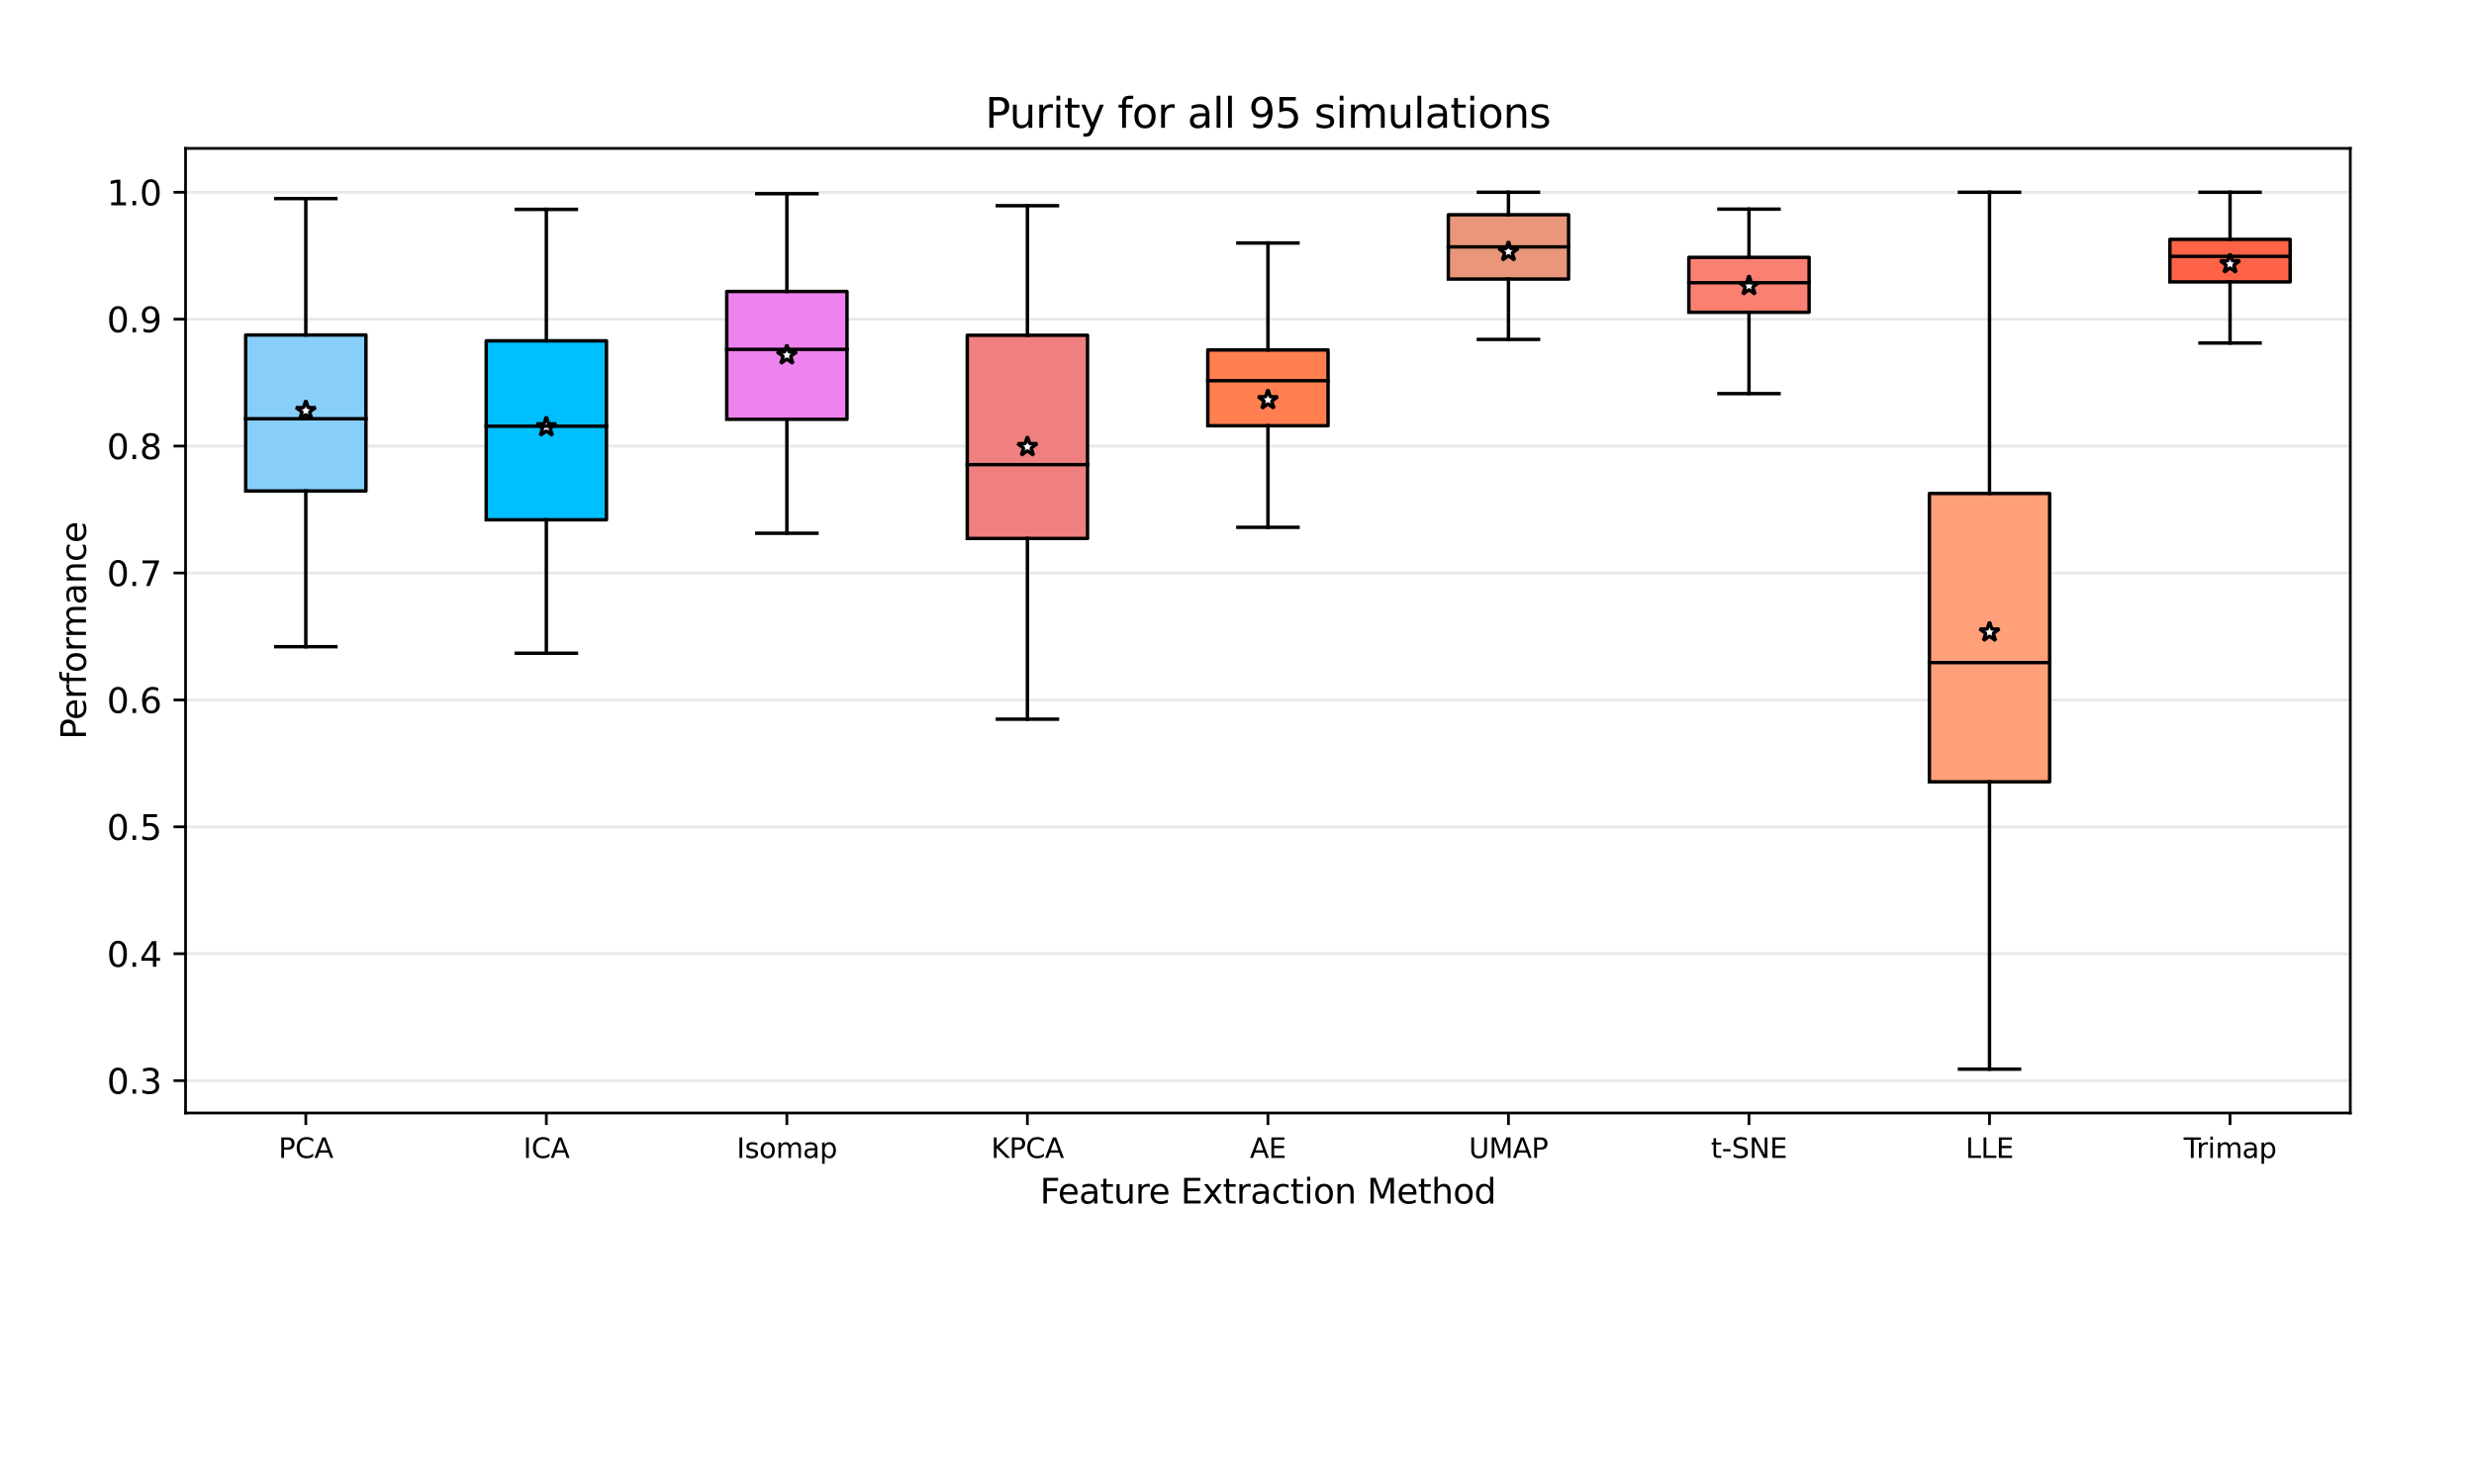<?xml version="1.0" encoding="utf-8" standalone="no"?>
<!DOCTYPE svg PUBLIC "-//W3C//DTD SVG 1.1//EN"
  "http://www.w3.org/Graphics/SVG/1.1/DTD/svg11.dtd">
<svg xmlns:xlink="http://www.w3.org/1999/xlink" width="720pt" height="432pt" viewBox="0 0 720 432" xmlns="http://www.w3.org/2000/svg" version="1.1">
 <defs>
  <style type="text/css">*{stroke-linejoin: round; stroke-linecap: butt}</style>
 </defs>
 <g id="figure_1">
  <g id="patch_1">
   <path d="M 0 432 
L 720 432 
L 720 0 
L 0 0 
z
" style="fill: #ffffff"/>
  </g>
  <g id="axes_1">
   <g id="patch_2">
    <path d="M 54 324 
L 684 324 
L 684 43.2 
L 54 43.2 
z
" style="fill: #ffffff"/>
   </g>
   <g id="matplotlib.axis_1">
    <g id="xtick_1">
     <g id="line2d_1">
      <defs>
       <path id="m966bde33aa" d="M 0 0 
L 0 3.5 
" style="stroke: #000000; stroke-width: 0.8"/>
      </defs>
      <g>
       <use xlink:href="#m966bde33aa" x="89" y="324" style="stroke: #000000; stroke-width: 0.8"/>
      </g>
     </g>
     <g id="text_1">
      <!-- PCA -->
      <g transform="translate(81.059 337.079) scale(0.08 -0.08)">
       <defs>
        <path id="DejaVuSans-50" d="M 1259 4147 
L 1259 2394 
L 2053 2394 
Q 2494 2394 2734 2622 
Q 2975 2850 2975 3272 
Q 2975 3691 2734 3919 
Q 2494 4147 2053 4147 
L 1259 4147 
z
M 628 4666 
L 2053 4666 
Q 2838 4666 3239 4311 
Q 3641 3956 3641 3272 
Q 3641 2581 3239 2228 
Q 2838 1875 2053 1875 
L 1259 1875 
L 1259 0 
L 628 0 
L 628 4666 
z
" transform="scale(0.016)"/>
        <path id="DejaVuSans-43" d="M 4122 4306 
L 4122 3641 
Q 3803 3938 3442 4084 
Q 3081 4231 2675 4231 
Q 1875 4231 1450 3742 
Q 1025 3253 1025 2328 
Q 1025 1406 1450 917 
Q 1875 428 2675 428 
Q 3081 428 3442 575 
Q 3803 722 4122 1019 
L 4122 359 
Q 3791 134 3420 21 
Q 3050 -91 2638 -91 
Q 1578 -91 968 557 
Q 359 1206 359 2328 
Q 359 3453 968 4101 
Q 1578 4750 2638 4750 
Q 3056 4750 3426 4639 
Q 3797 4528 4122 4306 
z
" transform="scale(0.016)"/>
        <path id="DejaVuSans-41" d="M 2188 4044 
L 1331 1722 
L 3047 1722 
L 2188 4044 
z
M 1831 4666 
L 2547 4666 
L 4325 0 
L 3669 0 
L 3244 1197 
L 1141 1197 
L 716 0 
L 50 0 
L 1831 4666 
z
" transform="scale(0.016)"/>
       </defs>
       <use xlink:href="#DejaVuSans-50"/>
       <use xlink:href="#DejaVuSans-43" x="60.303"/>
       <use xlink:href="#DejaVuSans-41" x="130.127"/>
      </g>
     </g>
    </g>
    <g id="xtick_2">
     <g id="line2d_2">
      <g>
       <use xlink:href="#m966bde33aa" x="159" y="324" style="stroke: #000000; stroke-width: 0.8"/>
      </g>
     </g>
     <g id="text_2">
      <!-- ICA -->
      <g transform="translate(152.291 337.079) scale(0.08 -0.08)">
       <defs>
        <path id="DejaVuSans-49" d="M 628 4666 
L 1259 4666 
L 1259 0 
L 628 0 
L 628 4666 
z
" transform="scale(0.016)"/>
       </defs>
       <use xlink:href="#DejaVuSans-49"/>
       <use xlink:href="#DejaVuSans-43" x="29.492"/>
       <use xlink:href="#DejaVuSans-41" x="99.316"/>
      </g>
     </g>
    </g>
    <g id="xtick_3">
     <g id="line2d_3">
      <g>
       <use xlink:href="#m966bde33aa" x="229" y="324" style="stroke: #000000; stroke-width: 0.8"/>
      </g>
     </g>
     <g id="text_3">
      <!-- Isomap -->
      <g transform="translate(214.402 337.079) scale(0.08 -0.08)">
       <defs>
        <path id="DejaVuSans-73" d="M 2834 3397 
L 2834 2853 
Q 2591 2978 2328 3040 
Q 2066 3103 1784 3103 
Q 1356 3103 1142 2972 
Q 928 2841 928 2578 
Q 928 2378 1081 2264 
Q 1234 2150 1697 2047 
L 1894 2003 
Q 2506 1872 2764 1633 
Q 3022 1394 3022 966 
Q 3022 478 2636 193 
Q 2250 -91 1575 -91 
Q 1294 -91 989 -36 
Q 684 19 347 128 
L 347 722 
Q 666 556 975 473 
Q 1284 391 1588 391 
Q 1994 391 2212 530 
Q 2431 669 2431 922 
Q 2431 1156 2273 1281 
Q 2116 1406 1581 1522 
L 1381 1569 
Q 847 1681 609 1914 
Q 372 2147 372 2553 
Q 372 3047 722 3315 
Q 1072 3584 1716 3584 
Q 2034 3584 2315 3537 
Q 2597 3491 2834 3397 
z
" transform="scale(0.016)"/>
        <path id="DejaVuSans-6f" d="M 1959 3097 
Q 1497 3097 1228 2736 
Q 959 2375 959 1747 
Q 959 1119 1226 758 
Q 1494 397 1959 397 
Q 2419 397 2687 759 
Q 2956 1122 2956 1747 
Q 2956 2369 2687 2733 
Q 2419 3097 1959 3097 
z
M 1959 3584 
Q 2709 3584 3137 3096 
Q 3566 2609 3566 1747 
Q 3566 888 3137 398 
Q 2709 -91 1959 -91 
Q 1206 -91 779 398 
Q 353 888 353 1747 
Q 353 2609 779 3096 
Q 1206 3584 1959 3584 
z
" transform="scale(0.016)"/>
        <path id="DejaVuSans-6d" d="M 3328 2828 
Q 3544 3216 3844 3400 
Q 4144 3584 4550 3584 
Q 5097 3584 5394 3201 
Q 5691 2819 5691 2113 
L 5691 0 
L 5113 0 
L 5113 2094 
Q 5113 2597 4934 2840 
Q 4756 3084 4391 3084 
Q 3944 3084 3684 2787 
Q 3425 2491 3425 1978 
L 3425 0 
L 2847 0 
L 2847 2094 
Q 2847 2600 2669 2842 
Q 2491 3084 2119 3084 
Q 1678 3084 1418 2786 
Q 1159 2488 1159 1978 
L 1159 0 
L 581 0 
L 581 3500 
L 1159 3500 
L 1159 2956 
Q 1356 3278 1631 3431 
Q 1906 3584 2284 3584 
Q 2666 3584 2933 3390 
Q 3200 3197 3328 2828 
z
" transform="scale(0.016)"/>
        <path id="DejaVuSans-61" d="M 2194 1759 
Q 1497 1759 1228 1600 
Q 959 1441 959 1056 
Q 959 750 1161 570 
Q 1363 391 1709 391 
Q 2188 391 2477 730 
Q 2766 1069 2766 1631 
L 2766 1759 
L 2194 1759 
z
M 3341 1997 
L 3341 0 
L 2766 0 
L 2766 531 
Q 2569 213 2275 61 
Q 1981 -91 1556 -91 
Q 1019 -91 701 211 
Q 384 513 384 1019 
Q 384 1609 779 1909 
Q 1175 2209 1959 2209 
L 2766 2209 
L 2766 2266 
Q 2766 2663 2505 2880 
Q 2244 3097 1772 3097 
Q 1472 3097 1187 3025 
Q 903 2953 641 2809 
L 641 3341 
Q 956 3463 1253 3523 
Q 1550 3584 1831 3584 
Q 2591 3584 2966 3190 
Q 3341 2797 3341 1997 
z
" transform="scale(0.016)"/>
        <path id="DejaVuSans-70" d="M 1159 525 
L 1159 -1331 
L 581 -1331 
L 581 3500 
L 1159 3500 
L 1159 2969 
Q 1341 3281 1617 3432 
Q 1894 3584 2278 3584 
Q 2916 3584 3314 3078 
Q 3713 2572 3713 1747 
Q 3713 922 3314 415 
Q 2916 -91 2278 -91 
Q 1894 -91 1617 61 
Q 1341 213 1159 525 
z
M 3116 1747 
Q 3116 2381 2855 2742 
Q 2594 3103 2138 3103 
Q 1681 3103 1420 2742 
Q 1159 2381 1159 1747 
Q 1159 1113 1420 752 
Q 1681 391 2138 391 
Q 2594 391 2855 752 
Q 3116 1113 3116 1747 
z
" transform="scale(0.016)"/>
       </defs>
       <use xlink:href="#DejaVuSans-49"/>
       <use xlink:href="#DejaVuSans-73" x="29.492"/>
       <use xlink:href="#DejaVuSans-6f" x="81.592"/>
       <use xlink:href="#DejaVuSans-6d" x="142.773"/>
       <use xlink:href="#DejaVuSans-61" x="240.186"/>
       <use xlink:href="#DejaVuSans-70" x="301.465"/>
      </g>
     </g>
    </g>
    <g id="xtick_4">
     <g id="line2d_4">
      <g>
       <use xlink:href="#m966bde33aa" x="299" y="324" style="stroke: #000000; stroke-width: 0.8"/>
      </g>
     </g>
     <g id="text_4">
      <!-- KPCA -->
      <g transform="translate(288.436 337.079) scale(0.08 -0.08)">
       <defs>
        <path id="DejaVuSans-4b" d="M 628 4666 
L 1259 4666 
L 1259 2694 
L 3353 4666 
L 4166 4666 
L 1850 2491 
L 4331 0 
L 3500 0 
L 1259 2247 
L 1259 0 
L 628 0 
L 628 4666 
z
" transform="scale(0.016)"/>
       </defs>
       <use xlink:href="#DejaVuSans-4b"/>
       <use xlink:href="#DejaVuSans-50" x="65.576"/>
       <use xlink:href="#DejaVuSans-43" x="125.879"/>
       <use xlink:href="#DejaVuSans-41" x="195.703"/>
      </g>
     </g>
    </g>
    <g id="xtick_5">
     <g id="line2d_5">
      <g>
       <use xlink:href="#m966bde33aa" x="369" y="324" style="stroke: #000000; stroke-width: 0.8"/>
      </g>
     </g>
     <g id="text_5">
      <!-- AE -->
      <g transform="translate(363.736 337.079) scale(0.08 -0.08)">
       <defs>
        <path id="DejaVuSans-45" d="M 628 4666 
L 3578 4666 
L 3578 4134 
L 1259 4134 
L 1259 2753 
L 3481 2753 
L 3481 2222 
L 1259 2222 
L 1259 531 
L 3634 531 
L 3634 0 
L 628 0 
L 628 4666 
z
" transform="scale(0.016)"/>
       </defs>
       <use xlink:href="#DejaVuSans-41"/>
       <use xlink:href="#DejaVuSans-45" x="68.408"/>
      </g>
     </g>
    </g>
    <g id="xtick_6">
     <g id="line2d_6">
      <g>
       <use xlink:href="#m966bde33aa" x="439" y="324" style="stroke: #000000; stroke-width: 0.8"/>
      </g>
     </g>
     <g id="text_6">
      <!-- UMAP -->
      <g transform="translate(427.473 337.079) scale(0.08 -0.08)">
       <defs>
        <path id="DejaVuSans-55" d="M 556 4666 
L 1191 4666 
L 1191 1831 
Q 1191 1081 1462 751 
Q 1734 422 2344 422 
Q 2950 422 3222 751 
Q 3494 1081 3494 1831 
L 3494 4666 
L 4128 4666 
L 4128 1753 
Q 4128 841 3676 375 
Q 3225 -91 2344 -91 
Q 1459 -91 1007 375 
Q 556 841 556 1753 
L 556 4666 
z
" transform="scale(0.016)"/>
        <path id="DejaVuSans-4d" d="M 628 4666 
L 1569 4666 
L 2759 1491 
L 3956 4666 
L 4897 4666 
L 4897 0 
L 4281 0 
L 4281 4097 
L 3078 897 
L 2444 897 
L 1241 4097 
L 1241 0 
L 628 0 
L 628 4666 
z
" transform="scale(0.016)"/>
       </defs>
       <use xlink:href="#DejaVuSans-55"/>
       <use xlink:href="#DejaVuSans-4d" x="73.193"/>
       <use xlink:href="#DejaVuSans-41" x="159.473"/>
       <use xlink:href="#DejaVuSans-50" x="227.881"/>
      </g>
     </g>
    </g>
    <g id="xtick_7">
     <g id="line2d_7">
      <g>
       <use xlink:href="#m966bde33aa" x="509" y="324" style="stroke: #000000; stroke-width: 0.8"/>
      </g>
     </g>
     <g id="text_7">
      <!-- t-SNE -->
      <g transform="translate(497.929 337.079) scale(0.08 -0.08)">
       <defs>
        <path id="DejaVuSans-74" d="M 1172 4494 
L 1172 3500 
L 2356 3500 
L 2356 3053 
L 1172 3053 
L 1172 1153 
Q 1172 725 1289 603 
Q 1406 481 1766 481 
L 2356 481 
L 2356 0 
L 1766 0 
Q 1100 0 847 248 
Q 594 497 594 1153 
L 594 3053 
L 172 3053 
L 172 3500 
L 594 3500 
L 594 4494 
L 1172 4494 
z
" transform="scale(0.016)"/>
        <path id="DejaVuSans-2d" d="M 313 2009 
L 1997 2009 
L 1997 1497 
L 313 1497 
L 313 2009 
z
" transform="scale(0.016)"/>
        <path id="DejaVuSans-53" d="M 3425 4513 
L 3425 3897 
Q 3066 4069 2747 4153 
Q 2428 4238 2131 4238 
Q 1616 4238 1336 4038 
Q 1056 3838 1056 3469 
Q 1056 3159 1242 3001 
Q 1428 2844 1947 2747 
L 2328 2669 
Q 3034 2534 3370 2195 
Q 3706 1856 3706 1288 
Q 3706 609 3251 259 
Q 2797 -91 1919 -91 
Q 1588 -91 1214 -16 
Q 841 59 441 206 
L 441 856 
Q 825 641 1194 531 
Q 1563 422 1919 422 
Q 2459 422 2753 634 
Q 3047 847 3047 1241 
Q 3047 1584 2836 1778 
Q 2625 1972 2144 2069 
L 1759 2144 
Q 1053 2284 737 2584 
Q 422 2884 422 3419 
Q 422 4038 858 4394 
Q 1294 4750 2059 4750 
Q 2388 4750 2728 4690 
Q 3069 4631 3425 4513 
z
" transform="scale(0.016)"/>
        <path id="DejaVuSans-4e" d="M 628 4666 
L 1478 4666 
L 3547 763 
L 3547 4666 
L 4159 4666 
L 4159 0 
L 3309 0 
L 1241 3903 
L 1241 0 
L 628 0 
L 628 4666 
z
" transform="scale(0.016)"/>
       </defs>
       <use xlink:href="#DejaVuSans-74"/>
       <use xlink:href="#DejaVuSans-2d" x="39.209"/>
       <use xlink:href="#DejaVuSans-53" x="75.293"/>
       <use xlink:href="#DejaVuSans-4e" x="138.77"/>
       <use xlink:href="#DejaVuSans-45" x="213.574"/>
      </g>
     </g>
    </g>
    <g id="xtick_8">
     <g id="line2d_8">
      <g>
       <use xlink:href="#m966bde33aa" x="579" y="324" style="stroke: #000000; stroke-width: 0.8"/>
      </g>
     </g>
     <g id="text_8">
      <!-- LLE -->
      <g transform="translate(572.015 337.079) scale(0.08 -0.08)">
       <defs>
        <path id="DejaVuSans-4c" d="M 628 4666 
L 1259 4666 
L 1259 531 
L 3531 531 
L 3531 0 
L 628 0 
L 628 4666 
z
" transform="scale(0.016)"/>
       </defs>
       <use xlink:href="#DejaVuSans-4c"/>
       <use xlink:href="#DejaVuSans-4c" x="55.713"/>
       <use xlink:href="#DejaVuSans-45" x="111.426"/>
      </g>
     </g>
    </g>
    <g id="xtick_9">
     <g id="line2d_9">
      <g>
       <use xlink:href="#m966bde33aa" x="649" y="324" style="stroke: #000000; stroke-width: 0.8"/>
      </g>
     </g>
     <g id="text_9">
      <!-- Trimap -->
      <g transform="translate(635.504 337.079) scale(0.08 -0.08)">
       <defs>
        <path id="DejaVuSans-54" d="M -19 4666 
L 3928 4666 
L 3928 4134 
L 2272 4134 
L 2272 0 
L 1638 0 
L 1638 4134 
L -19 4134 
L -19 4666 
z
" transform="scale(0.016)"/>
        <path id="DejaVuSans-72" d="M 2631 2963 
Q 2534 3019 2420 3045 
Q 2306 3072 2169 3072 
Q 1681 3072 1420 2755 
Q 1159 2438 1159 1844 
L 1159 0 
L 581 0 
L 581 3500 
L 1159 3500 
L 1159 2956 
Q 1341 3275 1631 3429 
Q 1922 3584 2338 3584 
Q 2397 3584 2469 3576 
Q 2541 3569 2628 3553 
L 2631 2963 
z
" transform="scale(0.016)"/>
        <path id="DejaVuSans-69" d="M 603 3500 
L 1178 3500 
L 1178 0 
L 603 0 
L 603 3500 
z
M 603 4863 
L 1178 4863 
L 1178 4134 
L 603 4134 
L 603 4863 
z
" transform="scale(0.016)"/>
       </defs>
       <use xlink:href="#DejaVuSans-54"/>
       <use xlink:href="#DejaVuSans-72" x="46.334"/>
       <use xlink:href="#DejaVuSans-69" x="87.447"/>
       <use xlink:href="#DejaVuSans-6d" x="115.23"/>
       <use xlink:href="#DejaVuSans-61" x="212.643"/>
       <use xlink:href="#DejaVuSans-70" x="273.922"/>
      </g>
     </g>
    </g>
    <g id="text_10">
     <!-- Feature Extraction Method -->
     <g transform="translate(302.654 350.341) scale(0.1 -0.1)">
      <defs>
       <path id="DejaVuSans-46" d="M 628 4666 
L 3309 4666 
L 3309 4134 
L 1259 4134 
L 1259 2759 
L 3109 2759 
L 3109 2228 
L 1259 2228 
L 1259 0 
L 628 0 
L 628 4666 
z
" transform="scale(0.016)"/>
       <path id="DejaVuSans-65" d="M 3597 1894 
L 3597 1613 
L 953 1613 
Q 991 1019 1311 708 
Q 1631 397 2203 397 
Q 2534 397 2845 478 
Q 3156 559 3463 722 
L 3463 178 
Q 3153 47 2828 -22 
Q 2503 -91 2169 -91 
Q 1331 -91 842 396 
Q 353 884 353 1716 
Q 353 2575 817 3079 
Q 1281 3584 2069 3584 
Q 2775 3584 3186 3129 
Q 3597 2675 3597 1894 
z
M 3022 2063 
Q 3016 2534 2758 2815 
Q 2500 3097 2075 3097 
Q 1594 3097 1305 2825 
Q 1016 2553 972 2059 
L 3022 2063 
z
" transform="scale(0.016)"/>
       <path id="DejaVuSans-75" d="M 544 1381 
L 544 3500 
L 1119 3500 
L 1119 1403 
Q 1119 906 1312 657 
Q 1506 409 1894 409 
Q 2359 409 2629 706 
Q 2900 1003 2900 1516 
L 2900 3500 
L 3475 3500 
L 3475 0 
L 2900 0 
L 2900 538 
Q 2691 219 2414 64 
Q 2138 -91 1772 -91 
Q 1169 -91 856 284 
Q 544 659 544 1381 
z
M 1991 3584 
L 1991 3584 
z
" transform="scale(0.016)"/>
       <path id="DejaVuSans-20" transform="scale(0.016)"/>
       <path id="DejaVuSans-78" d="M 3513 3500 
L 2247 1797 
L 3578 0 
L 2900 0 
L 1881 1375 
L 863 0 
L 184 0 
L 1544 1831 
L 300 3500 
L 978 3500 
L 1906 2253 
L 2834 3500 
L 3513 3500 
z
" transform="scale(0.016)"/>
       <path id="DejaVuSans-63" d="M 3122 3366 
L 3122 2828 
Q 2878 2963 2633 3030 
Q 2388 3097 2138 3097 
Q 1578 3097 1268 2742 
Q 959 2388 959 1747 
Q 959 1106 1268 751 
Q 1578 397 2138 397 
Q 2388 397 2633 464 
Q 2878 531 3122 666 
L 3122 134 
Q 2881 22 2623 -34 
Q 2366 -91 2075 -91 
Q 1284 -91 818 406 
Q 353 903 353 1747 
Q 353 2603 823 3093 
Q 1294 3584 2113 3584 
Q 2378 3584 2631 3529 
Q 2884 3475 3122 3366 
z
" transform="scale(0.016)"/>
       <path id="DejaVuSans-6e" d="M 3513 2113 
L 3513 0 
L 2938 0 
L 2938 2094 
Q 2938 2591 2744 2837 
Q 2550 3084 2163 3084 
Q 1697 3084 1428 2787 
Q 1159 2491 1159 1978 
L 1159 0 
L 581 0 
L 581 3500 
L 1159 3500 
L 1159 2956 
Q 1366 3272 1645 3428 
Q 1925 3584 2291 3584 
Q 2894 3584 3203 3211 
Q 3513 2838 3513 2113 
z
" transform="scale(0.016)"/>
       <path id="DejaVuSans-68" d="M 3513 2113 
L 3513 0 
L 2938 0 
L 2938 2094 
Q 2938 2591 2744 2837 
Q 2550 3084 2163 3084 
Q 1697 3084 1428 2787 
Q 1159 2491 1159 1978 
L 1159 0 
L 581 0 
L 581 4863 
L 1159 4863 
L 1159 2956 
Q 1366 3272 1645 3428 
Q 1925 3584 2291 3584 
Q 2894 3584 3203 3211 
Q 3513 2838 3513 2113 
z
" transform="scale(0.016)"/>
       <path id="DejaVuSans-64" d="M 2906 2969 
L 2906 4863 
L 3481 4863 
L 3481 0 
L 2906 0 
L 2906 525 
Q 2725 213 2448 61 
Q 2172 -91 1784 -91 
Q 1150 -91 751 415 
Q 353 922 353 1747 
Q 353 2572 751 3078 
Q 1150 3584 1784 3584 
Q 2172 3584 2448 3432 
Q 2725 3281 2906 2969 
z
M 947 1747 
Q 947 1113 1208 752 
Q 1469 391 1925 391 
Q 2381 391 2643 752 
Q 2906 1113 2906 1747 
Q 2906 2381 2643 2742 
Q 2381 3103 1925 3103 
Q 1469 3103 1208 2742 
Q 947 2381 947 1747 
z
" transform="scale(0.016)"/>
      </defs>
      <use xlink:href="#DejaVuSans-46"/>
      <use xlink:href="#DejaVuSans-65" x="52.02"/>
      <use xlink:href="#DejaVuSans-61" x="113.543"/>
      <use xlink:href="#DejaVuSans-74" x="174.822"/>
      <use xlink:href="#DejaVuSans-75" x="214.031"/>
      <use xlink:href="#DejaVuSans-72" x="277.41"/>
      <use xlink:href="#DejaVuSans-65" x="316.273"/>
      <use xlink:href="#DejaVuSans-20" x="377.797"/>
      <use xlink:href="#DejaVuSans-45" x="409.584"/>
      <use xlink:href="#DejaVuSans-78" x="472.768"/>
      <use xlink:href="#DejaVuSans-74" x="531.947"/>
      <use xlink:href="#DejaVuSans-72" x="571.156"/>
      <use xlink:href="#DejaVuSans-61" x="612.27"/>
      <use xlink:href="#DejaVuSans-63" x="673.549"/>
      <use xlink:href="#DejaVuSans-74" x="728.529"/>
      <use xlink:href="#DejaVuSans-69" x="767.738"/>
      <use xlink:href="#DejaVuSans-6f" x="795.521"/>
      <use xlink:href="#DejaVuSans-6e" x="856.703"/>
      <use xlink:href="#DejaVuSans-20" x="920.082"/>
      <use xlink:href="#DejaVuSans-4d" x="951.869"/>
      <use xlink:href="#DejaVuSans-65" x="1038.148"/>
      <use xlink:href="#DejaVuSans-74" x="1099.672"/>
      <use xlink:href="#DejaVuSans-68" x="1138.881"/>
      <use xlink:href="#DejaVuSans-6f" x="1202.26"/>
      <use xlink:href="#DejaVuSans-64" x="1263.441"/>
     </g>
    </g>
   </g>
   <g id="matplotlib.axis_2">
    <g id="ytick_1">
     <g id="line2d_10">
      <path d="M 54 314.583 
L 684 314.583 
" clip-path="url(#p583ce3ee0f)" style="fill: none; stroke: #d3d3d3; stroke-opacity: 0.5; stroke-width: 0.8; stroke-linecap: square"/>
     </g>
     <g id="line2d_11">
      <defs>
       <path id="m7488584c11" d="M 0 0 
L -3.5 0 
" style="stroke: #000000; stroke-width: 0.8"/>
      </defs>
      <g>
       <use xlink:href="#m7488584c11" x="54" y="314.583" style="stroke: #000000; stroke-width: 0.8"/>
      </g>
     </g>
     <g id="text_11">
      <!-- 0.3 -->
      <g transform="translate(31.097 318.382) scale(0.1 -0.1)">
       <defs>
        <path id="DejaVuSans-30" d="M 2034 4250 
Q 1547 4250 1301 3770 
Q 1056 3291 1056 2328 
Q 1056 1369 1301 889 
Q 1547 409 2034 409 
Q 2525 409 2770 889 
Q 3016 1369 3016 2328 
Q 3016 3291 2770 3770 
Q 2525 4250 2034 4250 
z
M 2034 4750 
Q 2819 4750 3233 4129 
Q 3647 3509 3647 2328 
Q 3647 1150 3233 529 
Q 2819 -91 2034 -91 
Q 1250 -91 836 529 
Q 422 1150 422 2328 
Q 422 3509 836 4129 
Q 1250 4750 2034 4750 
z
" transform="scale(0.016)"/>
        <path id="DejaVuSans-2e" d="M 684 794 
L 1344 794 
L 1344 0 
L 684 0 
L 684 794 
z
" transform="scale(0.016)"/>
        <path id="DejaVuSans-33" d="M 2597 2516 
Q 3050 2419 3304 2112 
Q 3559 1806 3559 1356 
Q 3559 666 3084 287 
Q 2609 -91 1734 -91 
Q 1441 -91 1130 -33 
Q 819 25 488 141 
L 488 750 
Q 750 597 1062 519 
Q 1375 441 1716 441 
Q 2309 441 2620 675 
Q 2931 909 2931 1356 
Q 2931 1769 2642 2001 
Q 2353 2234 1838 2234 
L 1294 2234 
L 1294 2753 
L 1863 2753 
Q 2328 2753 2575 2939 
Q 2822 3125 2822 3475 
Q 2822 3834 2567 4026 
Q 2313 4219 1838 4219 
Q 1578 4219 1281 4162 
Q 984 4106 628 3988 
L 628 4550 
Q 988 4650 1302 4700 
Q 1616 4750 1894 4750 
Q 2613 4750 3031 4423 
Q 3450 4097 3450 3541 
Q 3450 3153 3228 2886 
Q 3006 2619 2597 2516 
z
" transform="scale(0.016)"/>
       </defs>
       <use xlink:href="#DejaVuSans-30"/>
       <use xlink:href="#DejaVuSans-2e" x="63.623"/>
       <use xlink:href="#DejaVuSans-33" x="95.41"/>
      </g>
     </g>
    </g>
    <g id="ytick_2">
     <g id="line2d_12">
      <path d="M 54 277.637 
L 684 277.637 
" clip-path="url(#p583ce3ee0f)" style="fill: none; stroke: #d3d3d3; stroke-opacity: 0.5; stroke-width: 0.8; stroke-linecap: square"/>
     </g>
     <g id="line2d_13">
      <g>
       <use xlink:href="#m7488584c11" x="54" y="277.637" style="stroke: #000000; stroke-width: 0.8"/>
      </g>
     </g>
     <g id="text_12">
      <!-- 0.4 -->
      <g transform="translate(31.097 281.437) scale(0.1 -0.1)">
       <defs>
        <path id="DejaVuSans-34" d="M 2419 4116 
L 825 1625 
L 2419 1625 
L 2419 4116 
z
M 2253 4666 
L 3047 4666 
L 3047 1625 
L 3713 1625 
L 3713 1100 
L 3047 1100 
L 3047 0 
L 2419 0 
L 2419 1100 
L 313 1100 
L 313 1709 
L 2253 4666 
z
" transform="scale(0.016)"/>
       </defs>
       <use xlink:href="#DejaVuSans-30"/>
       <use xlink:href="#DejaVuSans-2e" x="63.623"/>
       <use xlink:href="#DejaVuSans-34" x="95.41"/>
      </g>
     </g>
    </g>
    <g id="ytick_3">
     <g id="line2d_14">
      <path d="M 54 240.692 
L 684 240.692 
" clip-path="url(#p583ce3ee0f)" style="fill: none; stroke: #d3d3d3; stroke-opacity: 0.5; stroke-width: 0.8; stroke-linecap: square"/>
     </g>
     <g id="line2d_15">
      <g>
       <use xlink:href="#m7488584c11" x="54" y="240.692" style="stroke: #000000; stroke-width: 0.8"/>
      </g>
     </g>
     <g id="text_13">
      <!-- 0.5 -->
      <g transform="translate(31.097 244.491) scale(0.1 -0.1)">
       <defs>
        <path id="DejaVuSans-35" d="M 691 4666 
L 3169 4666 
L 3169 4134 
L 1269 4134 
L 1269 2991 
Q 1406 3038 1543 3061 
Q 1681 3084 1819 3084 
Q 2600 3084 3056 2656 
Q 3513 2228 3513 1497 
Q 3513 744 3044 326 
Q 2575 -91 1722 -91 
Q 1428 -91 1123 -41 
Q 819 9 494 109 
L 494 744 
Q 775 591 1075 516 
Q 1375 441 1709 441 
Q 2250 441 2565 725 
Q 2881 1009 2881 1497 
Q 2881 1984 2565 2268 
Q 2250 2553 1709 2553 
Q 1456 2553 1204 2497 
Q 953 2441 691 2322 
L 691 4666 
z
" transform="scale(0.016)"/>
       </defs>
       <use xlink:href="#DejaVuSans-30"/>
       <use xlink:href="#DejaVuSans-2e" x="63.623"/>
       <use xlink:href="#DejaVuSans-35" x="95.41"/>
      </g>
     </g>
    </g>
    <g id="ytick_4">
     <g id="line2d_16">
      <path d="M 54 203.746 
L 684 203.746 
" clip-path="url(#p583ce3ee0f)" style="fill: none; stroke: #d3d3d3; stroke-opacity: 0.5; stroke-width: 0.8; stroke-linecap: square"/>
     </g>
     <g id="line2d_17">
      <g>
       <use xlink:href="#m7488584c11" x="54" y="203.746" style="stroke: #000000; stroke-width: 0.8"/>
      </g>
     </g>
     <g id="text_14">
      <!-- 0.6 -->
      <g transform="translate(31.097 207.545) scale(0.1 -0.1)">
       <defs>
        <path id="DejaVuSans-36" d="M 2113 2584 
Q 1688 2584 1439 2293 
Q 1191 2003 1191 1497 
Q 1191 994 1439 701 
Q 1688 409 2113 409 
Q 2538 409 2786 701 
Q 3034 994 3034 1497 
Q 3034 2003 2786 2293 
Q 2538 2584 2113 2584 
z
M 3366 4563 
L 3366 3988 
Q 3128 4100 2886 4159 
Q 2644 4219 2406 4219 
Q 1781 4219 1451 3797 
Q 1122 3375 1075 2522 
Q 1259 2794 1537 2939 
Q 1816 3084 2150 3084 
Q 2853 3084 3261 2657 
Q 3669 2231 3669 1497 
Q 3669 778 3244 343 
Q 2819 -91 2113 -91 
Q 1303 -91 875 529 
Q 447 1150 447 2328 
Q 447 3434 972 4092 
Q 1497 4750 2381 4750 
Q 2619 4750 2861 4703 
Q 3103 4656 3366 4563 
z
" transform="scale(0.016)"/>
       </defs>
       <use xlink:href="#DejaVuSans-30"/>
       <use xlink:href="#DejaVuSans-2e" x="63.623"/>
       <use xlink:href="#DejaVuSans-36" x="95.41"/>
      </g>
     </g>
    </g>
    <g id="ytick_5">
     <g id="line2d_18">
      <path d="M 54 166.8 
L 684 166.8 
" clip-path="url(#p583ce3ee0f)" style="fill: none; stroke: #d3d3d3; stroke-opacity: 0.5; stroke-width: 0.8; stroke-linecap: square"/>
     </g>
     <g id="line2d_19">
      <g>
       <use xlink:href="#m7488584c11" x="54" y="166.8" style="stroke: #000000; stroke-width: 0.8"/>
      </g>
     </g>
     <g id="text_15">
      <!-- 0.7 -->
      <g transform="translate(31.097 170.6) scale(0.1 -0.1)">
       <defs>
        <path id="DejaVuSans-37" d="M 525 4666 
L 3525 4666 
L 3525 4397 
L 1831 0 
L 1172 0 
L 2766 4134 
L 525 4134 
L 525 4666 
z
" transform="scale(0.016)"/>
       </defs>
       <use xlink:href="#DejaVuSans-30"/>
       <use xlink:href="#DejaVuSans-2e" x="63.623"/>
       <use xlink:href="#DejaVuSans-37" x="95.41"/>
      </g>
     </g>
    </g>
    <g id="ytick_6">
     <g id="line2d_20">
      <path d="M 54 129.855 
L 684 129.855 
" clip-path="url(#p583ce3ee0f)" style="fill: none; stroke: #d3d3d3; stroke-opacity: 0.5; stroke-width: 0.8; stroke-linecap: square"/>
     </g>
     <g id="line2d_21">
      <g>
       <use xlink:href="#m7488584c11" x="54" y="129.855" style="stroke: #000000; stroke-width: 0.8"/>
      </g>
     </g>
     <g id="text_16">
      <!-- 0.8 -->
      <g transform="translate(31.097 133.654) scale(0.1 -0.1)">
       <defs>
        <path id="DejaVuSans-38" d="M 2034 2216 
Q 1584 2216 1326 1975 
Q 1069 1734 1069 1313 
Q 1069 891 1326 650 
Q 1584 409 2034 409 
Q 2484 409 2743 651 
Q 3003 894 3003 1313 
Q 3003 1734 2745 1975 
Q 2488 2216 2034 2216 
z
M 1403 2484 
Q 997 2584 770 2862 
Q 544 3141 544 3541 
Q 544 4100 942 4425 
Q 1341 4750 2034 4750 
Q 2731 4750 3128 4425 
Q 3525 4100 3525 3541 
Q 3525 3141 3298 2862 
Q 3072 2584 2669 2484 
Q 3125 2378 3379 2068 
Q 3634 1759 3634 1313 
Q 3634 634 3220 271 
Q 2806 -91 2034 -91 
Q 1263 -91 848 271 
Q 434 634 434 1313 
Q 434 1759 690 2068 
Q 947 2378 1403 2484 
z
M 1172 3481 
Q 1172 3119 1398 2916 
Q 1625 2713 2034 2713 
Q 2441 2713 2670 2916 
Q 2900 3119 2900 3481 
Q 2900 3844 2670 4047 
Q 2441 4250 2034 4250 
Q 1625 4250 1398 4047 
Q 1172 3844 1172 3481 
z
" transform="scale(0.016)"/>
       </defs>
       <use xlink:href="#DejaVuSans-30"/>
       <use xlink:href="#DejaVuSans-2e" x="63.623"/>
       <use xlink:href="#DejaVuSans-38" x="95.41"/>
      </g>
     </g>
    </g>
    <g id="ytick_7">
     <g id="line2d_22">
      <path d="M 54 92.909 
L 684 92.909 
" clip-path="url(#p583ce3ee0f)" style="fill: none; stroke: #d3d3d3; stroke-opacity: 0.5; stroke-width: 0.8; stroke-linecap: square"/>
     </g>
     <g id="line2d_23">
      <g>
       <use xlink:href="#m7488584c11" x="54" y="92.909" style="stroke: #000000; stroke-width: 0.8"/>
      </g>
     </g>
     <g id="text_17">
      <!-- 0.9 -->
      <g transform="translate(31.097 96.708) scale(0.1 -0.1)">
       <defs>
        <path id="DejaVuSans-39" d="M 703 97 
L 703 672 
Q 941 559 1184 500 
Q 1428 441 1663 441 
Q 2288 441 2617 861 
Q 2947 1281 2994 2138 
Q 2813 1869 2534 1725 
Q 2256 1581 1919 1581 
Q 1219 1581 811 2004 
Q 403 2428 403 3163 
Q 403 3881 828 4315 
Q 1253 4750 1959 4750 
Q 2769 4750 3195 4129 
Q 3622 3509 3622 2328 
Q 3622 1225 3098 567 
Q 2575 -91 1691 -91 
Q 1453 -91 1209 -44 
Q 966 3 703 97 
z
M 1959 2075 
Q 2384 2075 2632 2365 
Q 2881 2656 2881 3163 
Q 2881 3666 2632 3958 
Q 2384 4250 1959 4250 
Q 1534 4250 1286 3958 
Q 1038 3666 1038 3163 
Q 1038 2656 1286 2365 
Q 1534 2075 1959 2075 
z
" transform="scale(0.016)"/>
       </defs>
       <use xlink:href="#DejaVuSans-30"/>
       <use xlink:href="#DejaVuSans-2e" x="63.623"/>
       <use xlink:href="#DejaVuSans-39" x="95.41"/>
      </g>
     </g>
    </g>
    <g id="ytick_8">
     <g id="line2d_24">
      <path d="M 54 55.964 
L 684 55.964 
" clip-path="url(#p583ce3ee0f)" style="fill: none; stroke: #d3d3d3; stroke-opacity: 0.5; stroke-width: 0.8; stroke-linecap: square"/>
     </g>
     <g id="line2d_25">
      <g>
       <use xlink:href="#m7488584c11" x="54" y="55.964" style="stroke: #000000; stroke-width: 0.8"/>
      </g>
     </g>
     <g id="text_18">
      <!-- 1.0 -->
      <g transform="translate(31.097 59.763) scale(0.1 -0.1)">
       <defs>
        <path id="DejaVuSans-31" d="M 794 531 
L 1825 531 
L 1825 4091 
L 703 3866 
L 703 4441 
L 1819 4666 
L 2450 4666 
L 2450 531 
L 3481 531 
L 3481 0 
L 794 0 
L 794 531 
z
" transform="scale(0.016)"/>
       </defs>
       <use xlink:href="#DejaVuSans-31"/>
       <use xlink:href="#DejaVuSans-2e" x="63.623"/>
       <use xlink:href="#DejaVuSans-30" x="95.41"/>
      </g>
     </g>
    </g>
    <g id="text_19">
     <!-- Performance -->
     <g transform="translate(25.017 215.282) rotate(-90) scale(0.1 -0.1)">
      <defs>
       <path id="DejaVuSans-66" d="M 2375 4863 
L 2375 4384 
L 1825 4384 
Q 1516 4384 1395 4259 
Q 1275 4134 1275 3809 
L 1275 3500 
L 2222 3500 
L 2222 3053 
L 1275 3053 
L 1275 0 
L 697 0 
L 697 3053 
L 147 3053 
L 147 3500 
L 697 3500 
L 697 3744 
Q 697 4328 969 4595 
Q 1241 4863 1831 4863 
L 2375 4863 
z
" transform="scale(0.016)"/>
      </defs>
      <use xlink:href="#DejaVuSans-50"/>
      <use xlink:href="#DejaVuSans-65" x="56.678"/>
      <use xlink:href="#DejaVuSans-72" x="118.201"/>
      <use xlink:href="#DejaVuSans-66" x="159.314"/>
      <use xlink:href="#DejaVuSans-6f" x="194.52"/>
      <use xlink:href="#DejaVuSans-72" x="255.701"/>
      <use xlink:href="#DejaVuSans-6d" x="295.064"/>
      <use xlink:href="#DejaVuSans-61" x="392.477"/>
      <use xlink:href="#DejaVuSans-6e" x="453.756"/>
      <use xlink:href="#DejaVuSans-63" x="517.135"/>
      <use xlink:href="#DejaVuSans-65" x="572.115"/>
     </g>
    </g>
   </g>
   <g id="patch_3">
    <path d="M 71.5 142.931 
L 106.5 142.931 
L 106.5 97.52 
L 71.5 97.52 
z
" clip-path="url(#p583ce3ee0f)" style="fill: #87cefa"/>
   </g>
   <g id="patch_4">
    <path d="M 141.5 151.323 
L 176.5 151.323 
L 176.5 99.216 
L 141.5 99.216 
z
" clip-path="url(#p583ce3ee0f)" style="fill: #00bfff"/>
   </g>
   <g id="patch_5">
    <path d="M 211.5 122.06 
L 246.5 122.06 
L 246.5 84.849 
L 211.5 84.849 
z
" clip-path="url(#p583ce3ee0f)" style="fill: #ee82ee"/>
   </g>
   <g id="patch_6">
    <path d="M 281.5 156.757 
L 316.5 156.757 
L 316.5 97.587 
L 281.5 97.587 
z
" clip-path="url(#p583ce3ee0f)" style="fill: #f08080"/>
   </g>
   <g id="patch_7">
    <path d="M 351.5 123.944 
L 386.5 123.944 
L 386.5 101.869 
L 351.5 101.869 
z
" clip-path="url(#p583ce3ee0f)" style="fill: #ff7f50"/>
   </g>
   <g id="patch_8">
    <path d="M 421.5 81.228 
L 456.5 81.228 
L 456.5 62.511 
L 421.5 62.511 
z
" clip-path="url(#p583ce3ee0f)" style="fill: #e9967a"/>
   </g>
   <g id="patch_9">
    <path d="M 491.5 90.903 
L 526.5 90.903 
L 526.5 74.917 
L 491.5 74.917 
z
" clip-path="url(#p583ce3ee0f)" style="fill: #fa8072"/>
   </g>
   <g id="patch_10">
    <path d="M 561.5 227.601 
L 596.5 227.601 
L 596.5 143.66 
L 561.5 143.66 
z
" clip-path="url(#p583ce3ee0f)" style="fill: #ffa07a"/>
   </g>
   <g id="patch_11">
    <path d="M 631.5 82.058 
L 666.5 82.058 
L 666.5 69.679 
L 631.5 69.679 
z
" clip-path="url(#p583ce3ee0f)" style="fill: #ff6347"/>
   </g>
   <g id="line2d_26">
    <path d="M 71.5 142.931 
L 106.5 142.931 
L 106.5 97.52 
L 71.5 97.52 
L 71.5 142.931 
" clip-path="url(#p583ce3ee0f)" style="fill: none; stroke: #000000; stroke-linecap: square"/>
   </g>
   <g id="line2d_27">
    <path d="M 89 142.931 
L 89 188.258 
" clip-path="url(#p583ce3ee0f)" style="fill: none; stroke: #000000; stroke-linecap: square"/>
   </g>
   <g id="line2d_28">
    <path d="M 89 97.52 
L 89 57.809 
" clip-path="url(#p583ce3ee0f)" style="fill: none; stroke: #000000; stroke-linecap: square"/>
   </g>
   <g id="line2d_29">
    <path d="M 80.25 188.258 
L 97.75 188.258 
" clip-path="url(#p583ce3ee0f)" style="fill: none; stroke: #000000; stroke-linecap: square"/>
   </g>
   <g id="line2d_30">
    <path d="M 80.25 57.809 
L 97.75 57.809 
" clip-path="url(#p583ce3ee0f)" style="fill: none; stroke: #000000; stroke-linecap: square"/>
   </g>
   <g id="line2d_31">
    <path d="M 141.5 151.323 
L 176.5 151.323 
L 176.5 99.216 
L 141.5 99.216 
L 141.5 151.323 
" clip-path="url(#p583ce3ee0f)" style="fill: none; stroke: #000000; stroke-linecap: square"/>
   </g>
   <g id="line2d_32">
    <path d="M 159 151.323 
L 159 190.147 
" clip-path="url(#p583ce3ee0f)" style="fill: none; stroke: #000000; stroke-linecap: square"/>
   </g>
   <g id="line2d_33">
    <path d="M 159 99.216 
L 159 60.95 
" clip-path="url(#p583ce3ee0f)" style="fill: none; stroke: #000000; stroke-linecap: square"/>
   </g>
   <g id="line2d_34">
    <path d="M 150.25 190.147 
L 167.75 190.147 
" clip-path="url(#p583ce3ee0f)" style="fill: none; stroke: #000000; stroke-linecap: square"/>
   </g>
   <g id="line2d_35">
    <path d="M 150.25 60.95 
L 167.75 60.95 
" clip-path="url(#p583ce3ee0f)" style="fill: none; stroke: #000000; stroke-linecap: square"/>
   </g>
   <g id="line2d_36">
    <path d="M 211.5 122.06 
L 246.5 122.06 
L 246.5 84.849 
L 211.5 84.849 
L 211.5 122.06 
" clip-path="url(#p583ce3ee0f)" style="fill: none; stroke: #000000; stroke-linecap: square"/>
   </g>
   <g id="line2d_37">
    <path d="M 229 122.06 
L 229 155.234 
" clip-path="url(#p583ce3ee0f)" style="fill: none; stroke: #000000; stroke-linecap: square"/>
   </g>
   <g id="line2d_38">
    <path d="M 229 84.849 
L 229 56.389 
" clip-path="url(#p583ce3ee0f)" style="fill: none; stroke: #000000; stroke-linecap: square"/>
   </g>
   <g id="line2d_39">
    <path d="M 220.25 155.234 
L 237.75 155.234 
" clip-path="url(#p583ce3ee0f)" style="fill: none; stroke: #000000; stroke-linecap: square"/>
   </g>
   <g id="line2d_40">
    <path d="M 220.25 56.389 
L 237.75 56.389 
" clip-path="url(#p583ce3ee0f)" style="fill: none; stroke: #000000; stroke-linecap: square"/>
   </g>
   <g id="line2d_41">
    <path d="M 281.5 156.757 
L 316.5 156.757 
L 316.5 97.587 
L 281.5 97.587 
L 281.5 156.757 
" clip-path="url(#p583ce3ee0f)" style="fill: none; stroke: #000000; stroke-linecap: square"/>
   </g>
   <g id="line2d_42">
    <path d="M 299 156.757 
L 299 209.364 
" clip-path="url(#p583ce3ee0f)" style="fill: none; stroke: #000000; stroke-linecap: square"/>
   </g>
   <g id="line2d_43">
    <path d="M 299 97.587 
L 299 59.878 
" clip-path="url(#p583ce3ee0f)" style="fill: none; stroke: #000000; stroke-linecap: square"/>
   </g>
   <g id="line2d_44">
    <path d="M 290.25 209.364 
L 307.75 209.364 
" clip-path="url(#p583ce3ee0f)" style="fill: none; stroke: #000000; stroke-linecap: square"/>
   </g>
   <g id="line2d_45">
    <path d="M 290.25 59.878 
L 307.75 59.878 
" clip-path="url(#p583ce3ee0f)" style="fill: none; stroke: #000000; stroke-linecap: square"/>
   </g>
   <g id="line2d_46">
    <path d="M 351.5 123.944 
L 386.5 123.944 
L 386.5 101.869 
L 351.5 101.869 
L 351.5 123.944 
" clip-path="url(#p583ce3ee0f)" style="fill: none; stroke: #000000; stroke-linecap: square"/>
   </g>
   <g id="line2d_47">
    <path d="M 369 123.944 
L 369 153.5 
" clip-path="url(#p583ce3ee0f)" style="fill: none; stroke: #000000; stroke-linecap: square"/>
   </g>
   <g id="line2d_48">
    <path d="M 369 101.869 
L 369 70.742 
" clip-path="url(#p583ce3ee0f)" style="fill: none; stroke: #000000; stroke-linecap: square"/>
   </g>
   <g id="line2d_49">
    <path d="M 360.25 153.5 
L 377.75 153.5 
" clip-path="url(#p583ce3ee0f)" style="fill: none; stroke: #000000; stroke-linecap: square"/>
   </g>
   <g id="line2d_50">
    <path d="M 360.25 70.742 
L 377.75 70.742 
" clip-path="url(#p583ce3ee0f)" style="fill: none; stroke: #000000; stroke-linecap: square"/>
   </g>
   <g id="line2d_51">
    <path d="M 421.5 81.228 
L 456.5 81.228 
L 456.5 62.511 
L 421.5 62.511 
L 421.5 81.228 
" clip-path="url(#p583ce3ee0f)" style="fill: none; stroke: #000000; stroke-linecap: square"/>
   </g>
   <g id="line2d_52">
    <path d="M 439 81.228 
L 439 98.805 
" clip-path="url(#p583ce3ee0f)" style="fill: none; stroke: #000000; stroke-linecap: square"/>
   </g>
   <g id="line2d_53">
    <path d="M 439 62.511 
L 439 55.964 
" clip-path="url(#p583ce3ee0f)" style="fill: none; stroke: #000000; stroke-linecap: square"/>
   </g>
   <g id="line2d_54">
    <path d="M 430.25 98.805 
L 447.75 98.805 
" clip-path="url(#p583ce3ee0f)" style="fill: none; stroke: #000000; stroke-linecap: square"/>
   </g>
   <g id="line2d_55">
    <path d="M 430.25 55.964 
L 447.75 55.964 
" clip-path="url(#p583ce3ee0f)" style="fill: none; stroke: #000000; stroke-linecap: square"/>
   </g>
   <g id="line2d_56">
    <path d="M 491.5 90.903 
L 526.5 90.903 
L 526.5 74.917 
L 491.5 74.917 
L 491.5 90.903 
" clip-path="url(#p583ce3ee0f)" style="fill: none; stroke: #000000; stroke-linecap: square"/>
   </g>
   <g id="line2d_57">
    <path d="M 509 90.903 
L 509 114.585 
" clip-path="url(#p583ce3ee0f)" style="fill: none; stroke: #000000; stroke-linecap: square"/>
   </g>
   <g id="line2d_58">
    <path d="M 509 74.917 
L 509 60.875 
" clip-path="url(#p583ce3ee0f)" style="fill: none; stroke: #000000; stroke-linecap: square"/>
   </g>
   <g id="line2d_59">
    <path d="M 500.25 114.585 
L 517.75 114.585 
" clip-path="url(#p583ce3ee0f)" style="fill: none; stroke: #000000; stroke-linecap: square"/>
   </g>
   <g id="line2d_60">
    <path d="M 500.25 60.875 
L 517.75 60.875 
" clip-path="url(#p583ce3ee0f)" style="fill: none; stroke: #000000; stroke-linecap: square"/>
   </g>
   <g id="line2d_61">
    <path d="M 561.5 227.601 
L 596.5 227.601 
L 596.5 143.66 
L 561.5 143.66 
L 561.5 227.601 
" clip-path="url(#p583ce3ee0f)" style="fill: none; stroke: #000000; stroke-linecap: square"/>
   </g>
   <g id="line2d_62">
    <path d="M 579 227.601 
L 579 311.236 
" clip-path="url(#p583ce3ee0f)" style="fill: none; stroke: #000000; stroke-linecap: square"/>
   </g>
   <g id="line2d_63">
    <path d="M 579 143.66 
L 579 55.964 
" clip-path="url(#p583ce3ee0f)" style="fill: none; stroke: #000000; stroke-linecap: square"/>
   </g>
   <g id="line2d_64">
    <path d="M 570.25 311.236 
L 587.75 311.236 
" clip-path="url(#p583ce3ee0f)" style="fill: none; stroke: #000000; stroke-linecap: square"/>
   </g>
   <g id="line2d_65">
    <path d="M 570.25 55.964 
L 587.75 55.964 
" clip-path="url(#p583ce3ee0f)" style="fill: none; stroke: #000000; stroke-linecap: square"/>
   </g>
   <g id="line2d_66">
    <path d="M 631.5 82.058 
L 666.5 82.058 
L 666.5 69.679 
L 631.5 69.679 
L 631.5 82.058 
" clip-path="url(#p583ce3ee0f)" style="fill: none; stroke: #000000; stroke-linecap: square"/>
   </g>
   <g id="line2d_67">
    <path d="M 649 82.058 
L 649 99.861 
" clip-path="url(#p583ce3ee0f)" style="fill: none; stroke: #000000; stroke-linecap: square"/>
   </g>
   <g id="line2d_68">
    <path d="M 649 69.679 
L 649 55.964 
" clip-path="url(#p583ce3ee0f)" style="fill: none; stroke: #000000; stroke-linecap: square"/>
   </g>
   <g id="line2d_69">
    <path d="M 640.25 99.861 
L 657.75 99.861 
" clip-path="url(#p583ce3ee0f)" style="fill: none; stroke: #000000; stroke-linecap: square"/>
   </g>
   <g id="line2d_70">
    <path d="M 640.25 55.964 
L 657.75 55.964 
" clip-path="url(#p583ce3ee0f)" style="fill: none; stroke: #000000; stroke-linecap: square"/>
   </g>
   <g id="line2d_71">
    <path d="M 89 119.574 
" clip-path="url(#p583ce3ee0f)" style="fill: none; stroke: #ffffff; stroke-width: 1.5; stroke-linecap: square"/>
    <defs>
     <path id="m30445b0b39" d="M 0 -3 
L -0.674 -0.927 
L -2.853 -0.927 
L -1.09 0.354 
L -1.763 2.427 
L -0 1.146 
L 1.763 2.427 
L 1.09 0.354 
L 2.853 -0.927 
L 0.674 -0.927 
z
" style="stroke: #000000; stroke-linejoin: bevel"/>
    </defs>
    <g clip-path="url(#p583ce3ee0f)">
     <use xlink:href="#m30445b0b39" x="89" y="119.574" style="fill: #ffffff; stroke: #000000; stroke-linejoin: bevel"/>
    </g>
   </g>
   <g id="line2d_72">
    <path d="M 159 124.307 
" clip-path="url(#p583ce3ee0f)" style="fill: none; stroke: #ffffff; stroke-width: 1.5; stroke-linecap: square"/>
    <g clip-path="url(#p583ce3ee0f)">
     <use xlink:href="#m30445b0b39" x="159" y="124.307" style="fill: #ffffff; stroke: #000000; stroke-linejoin: bevel"/>
    </g>
   </g>
   <g id="line2d_73">
    <path d="M 229 103.369 
" clip-path="url(#p583ce3ee0f)" style="fill: none; stroke: #ffffff; stroke-width: 1.5; stroke-linecap: square"/>
    <g clip-path="url(#p583ce3ee0f)">
     <use xlink:href="#m30445b0b39" x="229" y="103.369" style="fill: #ffffff; stroke: #000000; stroke-linejoin: bevel"/>
    </g>
   </g>
   <g id="line2d_74">
    <path d="M 299 130.075 
" clip-path="url(#p583ce3ee0f)" style="fill: none; stroke: #ffffff; stroke-width: 1.5; stroke-linecap: square"/>
    <g clip-path="url(#p583ce3ee0f)">
     <use xlink:href="#m30445b0b39" x="299" y="130.075" style="fill: #ffffff; stroke: #000000; stroke-linejoin: bevel"/>
    </g>
   </g>
   <g id="line2d_75">
    <path d="M 369 116.406 
" clip-path="url(#p583ce3ee0f)" style="fill: none; stroke: #ffffff; stroke-width: 1.5; stroke-linecap: square"/>
    <g clip-path="url(#p583ce3ee0f)">
     <use xlink:href="#m30445b0b39" x="369" y="116.406" style="fill: #ffffff; stroke: #000000; stroke-linejoin: bevel"/>
    </g>
   </g>
   <g id="line2d_76">
    <path d="M 439 73.281 
" clip-path="url(#p583ce3ee0f)" style="fill: none; stroke: #ffffff; stroke-width: 1.5; stroke-linecap: square"/>
    <g clip-path="url(#p583ce3ee0f)">
     <use xlink:href="#m30445b0b39" x="439" y="73.281" style="fill: #ffffff; stroke: #000000; stroke-linejoin: bevel"/>
    </g>
   </g>
   <g id="line2d_77">
    <path d="M 509 83.19 
" clip-path="url(#p583ce3ee0f)" style="fill: none; stroke: #ffffff; stroke-width: 1.5; stroke-linecap: square"/>
    <g clip-path="url(#p583ce3ee0f)">
     <use xlink:href="#m30445b0b39" x="509" y="83.19" style="fill: #ffffff; stroke: #000000; stroke-linejoin: bevel"/>
    </g>
   </g>
   <g id="line2d_78">
    <path d="M 579 184.034 
" clip-path="url(#p583ce3ee0f)" style="fill: none; stroke: #ffffff; stroke-width: 1.5; stroke-linecap: square"/>
    <g clip-path="url(#p583ce3ee0f)">
     <use xlink:href="#m30445b0b39" x="579" y="184.034" style="fill: #ffffff; stroke: #000000; stroke-linejoin: bevel"/>
    </g>
   </g>
   <g id="line2d_79">
    <path d="M 649 76.837 
" clip-path="url(#p583ce3ee0f)" style="fill: none; stroke: #ffffff; stroke-width: 1.5; stroke-linecap: square"/>
    <g clip-path="url(#p583ce3ee0f)">
     <use xlink:href="#m30445b0b39" x="649" y="76.837" style="fill: #ffffff; stroke: #000000; stroke-linejoin: bevel"/>
    </g>
   </g>
   <g id="line2d_80">
    <path d="M 71.5 121.894 
L 106.5 121.894 
" clip-path="url(#p583ce3ee0f)" style="fill: none; stroke: #000000; stroke-linecap: square"/>
   </g>
   <g id="line2d_81">
    <path d="M 141.5 124.062 
L 176.5 124.062 
" clip-path="url(#p583ce3ee0f)" style="fill: none; stroke: #000000; stroke-linecap: square"/>
   </g>
   <g id="line2d_82">
    <path d="M 211.5 101.707 
L 246.5 101.707 
" clip-path="url(#p583ce3ee0f)" style="fill: none; stroke: #000000; stroke-linecap: square"/>
   </g>
   <g id="line2d_83">
    <path d="M 281.5 135.265 
L 316.5 135.265 
" clip-path="url(#p583ce3ee0f)" style="fill: none; stroke: #000000; stroke-linecap: square"/>
   </g>
   <g id="line2d_84">
    <path d="M 351.5 110.828 
L 386.5 110.828 
" clip-path="url(#p583ce3ee0f)" style="fill: none; stroke: #000000; stroke-linecap: square"/>
   </g>
   <g id="line2d_85">
    <path d="M 421.5 71.857 
L 456.5 71.857 
" clip-path="url(#p583ce3ee0f)" style="fill: none; stroke: #000000; stroke-linecap: square"/>
   </g>
   <g id="line2d_86">
    <path d="M 491.5 82.288 
L 526.5 82.288 
" clip-path="url(#p583ce3ee0f)" style="fill: none; stroke: #000000; stroke-linecap: square"/>
   </g>
   <g id="line2d_87">
    <path d="M 561.5 192.884 
L 596.5 192.884 
" clip-path="url(#p583ce3ee0f)" style="fill: none; stroke: #000000; stroke-linecap: square"/>
   </g>
   <g id="line2d_88">
    <path d="M 631.5 74.635 
L 666.5 74.635 
" clip-path="url(#p583ce3ee0f)" style="fill: none; stroke: #000000; stroke-linecap: square"/>
   </g>
   <g id="patch_12">
    <path d="M 54 324 
L 54 43.2 
" style="fill: none; stroke: #000000; stroke-width: 0.8; stroke-linejoin: miter; stroke-linecap: square"/>
   </g>
   <g id="patch_13">
    <path d="M 684 324 
L 684 43.2 
" style="fill: none; stroke: #000000; stroke-width: 0.8; stroke-linejoin: miter; stroke-linecap: square"/>
   </g>
   <g id="patch_14">
    <path d="M 54 324 
L 684 324 
" style="fill: none; stroke: #000000; stroke-width: 0.8; stroke-linejoin: miter; stroke-linecap: square"/>
   </g>
   <g id="patch_15">
    <path d="M 54 43.2 
L 684 43.2 
" style="fill: none; stroke: #000000; stroke-width: 0.8; stroke-linejoin: miter; stroke-linecap: square"/>
   </g>
   <g id="text_20">
    <!-- Purity for all 95 simulations -->
    <g transform="translate(286.723 37.2) scale(0.12 -0.12)">
     <defs>
      <path id="DejaVuSans-79" d="M 2059 -325 
Q 1816 -950 1584 -1140 
Q 1353 -1331 966 -1331 
L 506 -1331 
L 506 -850 
L 844 -850 
Q 1081 -850 1212 -737 
Q 1344 -625 1503 -206 
L 1606 56 
L 191 3500 
L 800 3500 
L 1894 763 
L 2988 3500 
L 3597 3500 
L 2059 -325 
z
" transform="scale(0.016)"/>
      <path id="DejaVuSans-6c" d="M 603 4863 
L 1178 4863 
L 1178 0 
L 603 0 
L 603 4863 
z
" transform="scale(0.016)"/>
     </defs>
     <use xlink:href="#DejaVuSans-50"/>
     <use xlink:href="#DejaVuSans-75" x="58.553"/>
     <use xlink:href="#DejaVuSans-72" x="121.932"/>
     <use xlink:href="#DejaVuSans-69" x="163.045"/>
     <use xlink:href="#DejaVuSans-74" x="190.828"/>
     <use xlink:href="#DejaVuSans-79" x="230.037"/>
     <use xlink:href="#DejaVuSans-20" x="289.217"/>
     <use xlink:href="#DejaVuSans-66" x="321.004"/>
     <use xlink:href="#DejaVuSans-6f" x="356.209"/>
     <use xlink:href="#DejaVuSans-72" x="417.391"/>
     <use xlink:href="#DejaVuSans-20" x="458.504"/>
     <use xlink:href="#DejaVuSans-61" x="490.291"/>
     <use xlink:href="#DejaVuSans-6c" x="551.57"/>
     <use xlink:href="#DejaVuSans-6c" x="579.354"/>
     <use xlink:href="#DejaVuSans-20" x="607.137"/>
     <use xlink:href="#DejaVuSans-39" x="638.924"/>
     <use xlink:href="#DejaVuSans-35" x="702.547"/>
     <use xlink:href="#DejaVuSans-20" x="766.17"/>
     <use xlink:href="#DejaVuSans-73" x="797.957"/>
     <use xlink:href="#DejaVuSans-69" x="850.057"/>
     <use xlink:href="#DejaVuSans-6d" x="877.84"/>
     <use xlink:href="#DejaVuSans-75" x="975.252"/>
     <use xlink:href="#DejaVuSans-6c" x="1038.631"/>
     <use xlink:href="#DejaVuSans-61" x="1066.414"/>
     <use xlink:href="#DejaVuSans-74" x="1127.693"/>
     <use xlink:href="#DejaVuSans-69" x="1166.902"/>
     <use xlink:href="#DejaVuSans-6f" x="1194.686"/>
     <use xlink:href="#DejaVuSans-6e" x="1255.867"/>
     <use xlink:href="#DejaVuSans-73" x="1319.246"/>
    </g>
   </g>
  </g>
 </g>
 <defs>
  <clipPath id="p583ce3ee0f">
   <rect x="54" y="43.2" width="630" height="280.8"/>
  </clipPath>
 </defs>
</svg>
